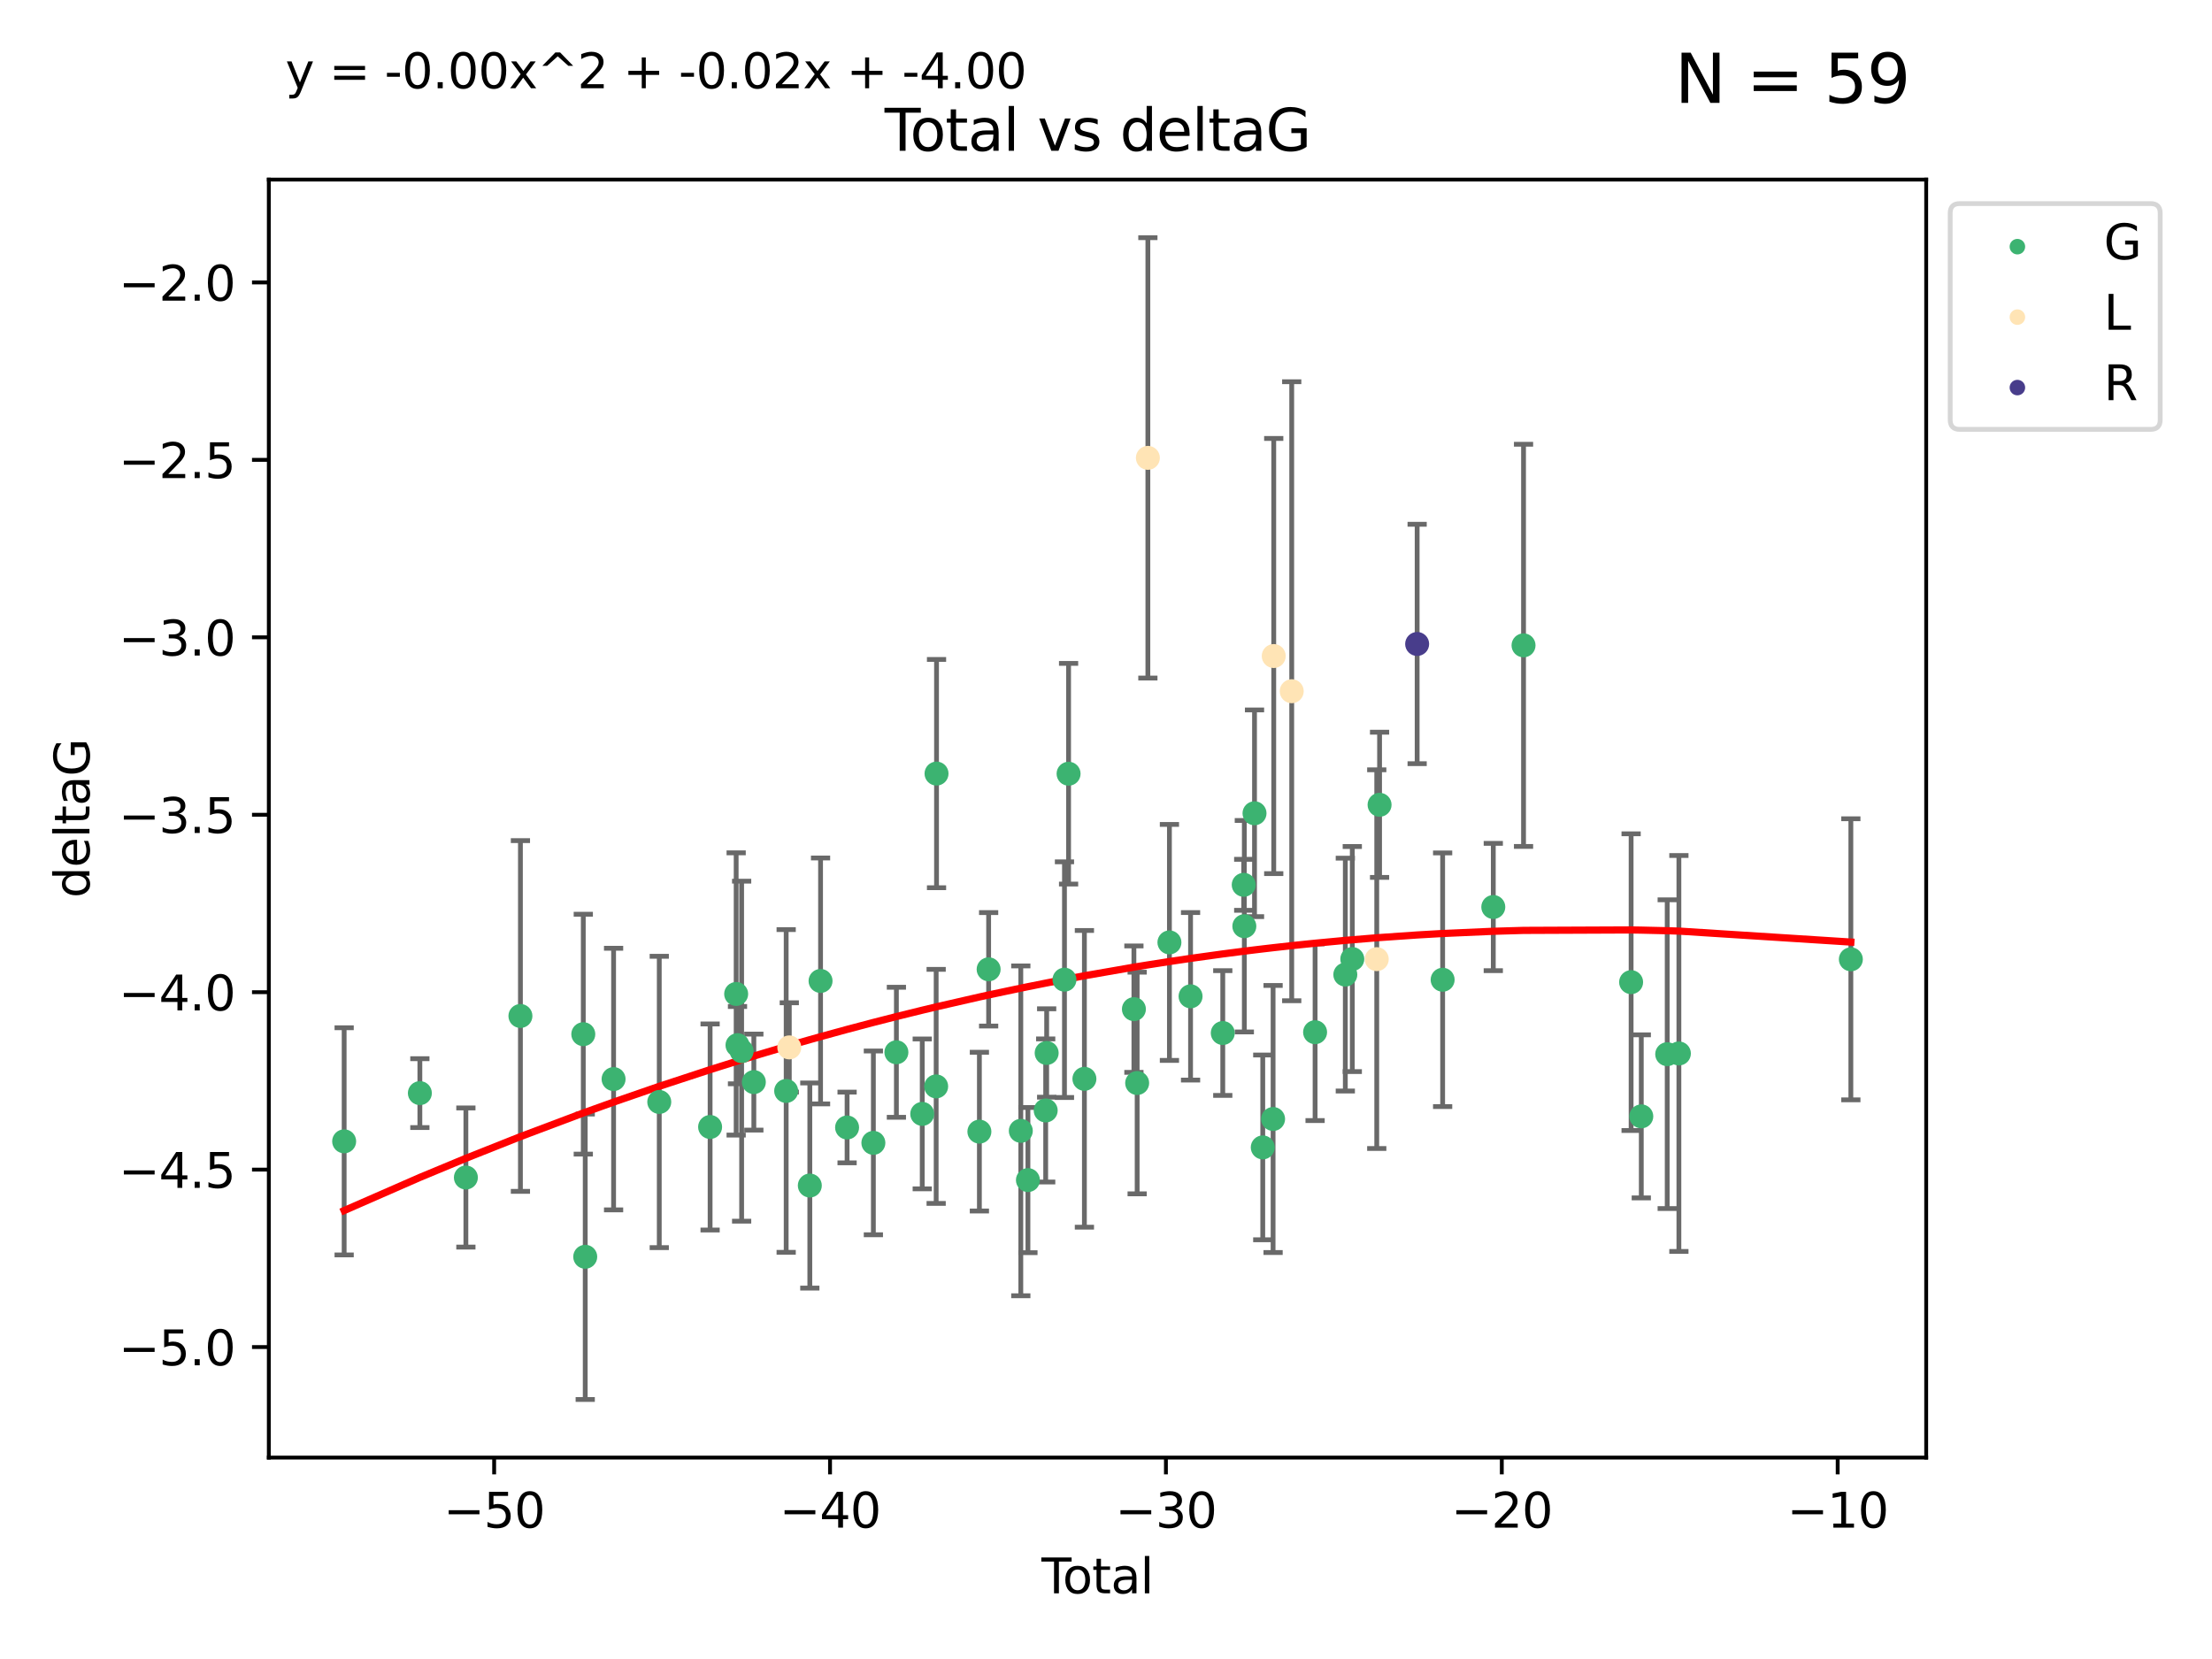 <?xml version="1.0" encoding="utf-8" standalone="no"?>
<!DOCTYPE svg PUBLIC "-//W3C//DTD SVG 1.1//EN"
  "http://www.w3.org/Graphics/SVG/1.1/DTD/svg11.dtd">
<svg xmlns:xlink="http://www.w3.org/1999/xlink" width="460.8pt" height="345.6pt" viewBox="0 0 460.8 345.6" xmlns="http://www.w3.org/2000/svg" version="1.1">
 <defs>
  <style type="text/css">*{stroke-linejoin: round; stroke-linecap: butt}</style>
 </defs>
 <g id="figure_1">
  <g id="patch_1">
   <path d="M 0 345.6 
L 460.8 345.6 
L 460.8 0 
L 0 0 
z
" style="fill: #ffffff"/>
  </g>
  <g id="axes_1">
   <g id="patch_2">
    <path d="M 56 303.64 
L 401.26 303.64 
L 401.26 37.411 
L 56 37.411 
z
" style="fill: #ffffff"/>
   </g>
   <g id="PathCollection_1">
    <defs>
     <path id="m5a1e241c2b" d="M 0 1.118 
C 0.297 1.118 0.581 1 0.791 0.791 
C 1 0.581 1.118 0.297 1.118 0 
C 1.118 -0.297 1 -0.581 0.791 -0.791 
C 0.581 -1 0.297 -1.118 0 -1.118 
C -0.297 -1.118 -0.581 -1 -0.791 -0.791 
C -1 -0.581 -1.118 -0.297 -1.118 0 
C -1.118 0.297 -1 0.581 -0.791 0.791 
C -0.581 1 -0.297 1.118 0 1.118 
z
" style="stroke: #3cb371"/>
    </defs>
    <g clip-path="url(#p0c3f4b66e6)">
     <use xlink:href="#m5a1e241c2b" x="71.694" y="237.759" style="fill: #3cb371; stroke: #3cb371"/>
     <use xlink:href="#m5a1e241c2b" x="87.466" y="227.718" style="fill: #3cb371; stroke: #3cb371"/>
     <use xlink:href="#m5a1e241c2b" x="97.052" y="245.299" style="fill: #3cb371; stroke: #3cb371"/>
     <use xlink:href="#m5a1e241c2b" x="108.414" y="211.648" style="fill: #3cb371; stroke: #3cb371"/>
     <use xlink:href="#m5a1e241c2b" x="121.51" y="215.438" style="fill: #3cb371; stroke: #3cb371"/>
     <use xlink:href="#m5a1e241c2b" x="121.914" y="261.809" style="fill: #3cb371; stroke: #3cb371"/>
     <use xlink:href="#m5a1e241c2b" x="127.821" y="224.79" style="fill: #3cb371; stroke: #3cb371"/>
     <use xlink:href="#m5a1e241c2b" x="137.337" y="229.557" style="fill: #3cb371; stroke: #3cb371"/>
     <use xlink:href="#m5a1e241c2b" x="147.928" y="234.771" style="fill: #3cb371; stroke: #3cb371"/>
     <use xlink:href="#m5a1e241c2b" x="153.356" y="207.06" style="fill: #3cb371; stroke: #3cb371"/>
     <use xlink:href="#m5a1e241c2b" x="153.635" y="217.722" style="fill: #3cb371; stroke: #3cb371"/>
     <use xlink:href="#m5a1e241c2b" x="154.497" y="218.977" style="fill: #3cb371; stroke: #3cb371"/>
     <use xlink:href="#m5a1e241c2b" x="157.039" y="225.42" style="fill: #3cb371; stroke: #3cb371"/>
     <use xlink:href="#m5a1e241c2b" x="163.774" y="227.266" style="fill: #3cb371; stroke: #3cb371"/>
     <use xlink:href="#m5a1e241c2b" x="168.7" y="246.967" style="fill: #3cb371; stroke: #3cb371"/>
     <use xlink:href="#m5a1e241c2b" x="170.937" y="204.35" style="fill: #3cb371; stroke: #3cb371"/>
     <use xlink:href="#m5a1e241c2b" x="176.464" y="234.876" style="fill: #3cb371; stroke: #3cb371"/>
     <use xlink:href="#m5a1e241c2b" x="181.94" y="238.081" style="fill: #3cb371; stroke: #3cb371"/>
     <use xlink:href="#m5a1e241c2b" x="186.735" y="219.209" style="fill: #3cb371; stroke: #3cb371"/>
     <use xlink:href="#m5a1e241c2b" x="192.12" y="232.046" style="fill: #3cb371; stroke: #3cb371"/>
     <use xlink:href="#m5a1e241c2b" x="195.02" y="226.315" style="fill: #3cb371; stroke: #3cb371"/>
     <use xlink:href="#m5a1e241c2b" x="195.096" y="161.152" style="fill: #3cb371; stroke: #3cb371"/>
     <use xlink:href="#m5a1e241c2b" x="204.025" y="235.739" style="fill: #3cb371; stroke: #3cb371"/>
     <use xlink:href="#m5a1e241c2b" x="205.951" y="201.927" style="fill: #3cb371; stroke: #3cb371"/>
     <use xlink:href="#m5a1e241c2b" x="212.653" y="235.575" style="fill: #3cb371; stroke: #3cb371"/>
     <use xlink:href="#m5a1e241c2b" x="214.136" y="245.835" style="fill: #3cb371; stroke: #3cb371"/>
     <use xlink:href="#m5a1e241c2b" x="217.837" y="231.33" style="fill: #3cb371; stroke: #3cb371"/>
     <use xlink:href="#m5a1e241c2b" x="218.039" y="219.355" style="fill: #3cb371; stroke: #3cb371"/>
     <use xlink:href="#m5a1e241c2b" x="221.749" y="204.082" style="fill: #3cb371; stroke: #3cb371"/>
     <use xlink:href="#m5a1e241c2b" x="222.605" y="161.181" style="fill: #3cb371; stroke: #3cb371"/>
     <use xlink:href="#m5a1e241c2b" x="225.902" y="224.743" style="fill: #3cb371; stroke: #3cb371"/>
     <use xlink:href="#m5a1e241c2b" x="236.214" y="210.22" style="fill: #3cb371; stroke: #3cb371"/>
     <use xlink:href="#m5a1e241c2b" x="236.891" y="225.613" style="fill: #3cb371; stroke: #3cb371"/>
     <use xlink:href="#m5a1e241c2b" x="243.613" y="196.32" style="fill: #3cb371; stroke: #3cb371"/>
     <use xlink:href="#m5a1e241c2b" x="248.016" y="207.553" style="fill: #3cb371; stroke: #3cb371"/>
     <use xlink:href="#m5a1e241c2b" x="254.725" y="215.197" style="fill: #3cb371; stroke: #3cb371"/>
     <use xlink:href="#m5a1e241c2b" x="259.09" y="184.323" style="fill: #3cb371; stroke: #3cb371"/>
     <use xlink:href="#m5a1e241c2b" x="259.217" y="192.945" style="fill: #3cb371; stroke: #3cb371"/>
     <use xlink:href="#m5a1e241c2b" x="261.339" y="169.421" style="fill: #3cb371; stroke: #3cb371"/>
     <use xlink:href="#m5a1e241c2b" x="263.056" y="239.025" style="fill: #3cb371; stroke: #3cb371"/>
     <use xlink:href="#m5a1e241c2b" x="265.208" y="233.106" style="fill: #3cb371; stroke: #3cb371"/>
     <use xlink:href="#m5a1e241c2b" x="273.957" y="215.027" style="fill: #3cb371; stroke: #3cb371"/>
     <use xlink:href="#m5a1e241c2b" x="280.254" y="203.026" style="fill: #3cb371; stroke: #3cb371"/>
     <use xlink:href="#m5a1e241c2b" x="281.707" y="199.786" style="fill: #3cb371; stroke: #3cb371"/>
     <use xlink:href="#m5a1e241c2b" x="287.39" y="167.654" style="fill: #3cb371; stroke: #3cb371"/>
     <use xlink:href="#m5a1e241c2b" x="300.528" y="204.098" style="fill: #3cb371; stroke: #3cb371"/>
     <use xlink:href="#m5a1e241c2b" x="311.08" y="188.946" style="fill: #3cb371; stroke: #3cb371"/>
     <use xlink:href="#m5a1e241c2b" x="317.38" y="134.44" style="fill: #3cb371; stroke: #3cb371"/>
     <use xlink:href="#m5a1e241c2b" x="339.791" y="204.599" style="fill: #3cb371; stroke: #3cb371"/>
     <use xlink:href="#m5a1e241c2b" x="341.91" y="232.558" style="fill: #3cb371; stroke: #3cb371"/>
     <use xlink:href="#m5a1e241c2b" x="347.31" y="219.605" style="fill: #3cb371; stroke: #3cb371"/>
     <use xlink:href="#m5a1e241c2b" x="349.744" y="219.457" style="fill: #3cb371; stroke: #3cb371"/>
     <use xlink:href="#m5a1e241c2b" x="385.566" y="199.842" style="fill: #3cb371; stroke: #3cb371"/>
    </g>
   </g>
   <g id="PathCollection_2">
    <defs>
     <path id="m615864182f" d="M 0 1.118 
C 0.297 1.118 0.581 1 0.791 0.791 
C 1 0.581 1.118 0.297 1.118 0 
C 1.118 -0.297 1 -0.581 0.791 -0.791 
C 0.581 -1 0.297 -1.118 0 -1.118 
C -0.297 -1.118 -0.581 -1 -0.791 -0.791 
C -1 -0.581 -1.118 -0.297 -1.118 0 
C -1.118 0.297 -1 0.581 -0.791 0.791 
C -0.581 1 -0.297 1.118 0 1.118 
z
" style="stroke: #ffe4b5"/>
    </defs>
    <g clip-path="url(#p0c3f4b66e6)">
     <use xlink:href="#m615864182f" x="164.425" y="218.194" style="fill: #ffe4b5; stroke: #ffe4b5"/>
     <use xlink:href="#m615864182f" x="239.123" y="95.381" style="fill: #ffe4b5; stroke: #ffe4b5"/>
     <use xlink:href="#m615864182f" x="265.342" y="136.664" style="fill: #ffe4b5; stroke: #ffe4b5"/>
     <use xlink:href="#m615864182f" x="269.09" y="143.996" style="fill: #ffe4b5; stroke: #ffe4b5"/>
     <use xlink:href="#m615864182f" x="286.802" y="199.809" style="fill: #ffe4b5; stroke: #ffe4b5"/>
    </g>
   </g>
   <g id="PathCollection_3">
    <defs>
     <path id="mf926379629" d="M 0 1.118 
C 0.297 1.118 0.581 1 0.791 0.791 
C 1 0.581 1.118 0.297 1.118 0 
C 1.118 -0.297 1 -0.581 0.791 -0.791 
C 0.581 -1 0.297 -1.118 0 -1.118 
C -0.297 -1.118 -0.581 -1 -0.791 -0.791 
C -1 -0.581 -1.118 -0.297 -1.118 0 
C -1.118 0.297 -1 0.581 -0.791 0.791 
C -0.581 1 -0.297 1.118 0 1.118 
z
" style="stroke: #483d8b"/>
    </defs>
    <g clip-path="url(#p0c3f4b66e6)">
     <use xlink:href="#mf926379629" x="295.217" y="134.152" style="fill: #483d8b; stroke: #483d8b"/>
    </g>
   </g>
   <g id="matplotlib.axis_1">
    <g id="xtick_1">
     <g id="line2d_1">
      <defs>
       <path id="m7a157c55aa" d="M 0 0 
L 0 3.5 
" style="stroke: #000000; stroke-width: 0.8"/>
      </defs>
      <g>
       <use xlink:href="#m7a157c55aa" x="102.94" y="303.64" style="stroke: #000000; stroke-width: 0.8"/>
      </g>
     </g>
     <g id="text_1">
      <!-- −50 -->
      <g transform="translate(92.388 318.238)scale(0.1 -0.1)">
       <defs>
        <path id="DejaVuSans-2212" d="M 678 2272 
L 4684 2272 
L 4684 1741 
L 678 1741 
L 678 2272 
z
" transform="scale(0.016)"/>
        <path id="DejaVuSans-35" d="M 691 4666 
L 3169 4666 
L 3169 4134 
L 1269 4134 
L 1269 2991 
Q 1406 3038 1543 3061 
Q 1681 3084 1819 3084 
Q 2600 3084 3056 2656 
Q 3513 2228 3513 1497 
Q 3513 744 3044 326 
Q 2575 -91 1722 -91 
Q 1428 -91 1123 -41 
Q 819 9 494 109 
L 494 744 
Q 775 591 1075 516 
Q 1375 441 1709 441 
Q 2250 441 2565 725 
Q 2881 1009 2881 1497 
Q 2881 1984 2565 2268 
Q 2250 2553 1709 2553 
Q 1456 2553 1204 2497 
Q 953 2441 691 2322 
L 691 4666 
z
" transform="scale(0.016)"/>
        <path id="DejaVuSans-30" d="M 2034 4250 
Q 1547 4250 1301 3770 
Q 1056 3291 1056 2328 
Q 1056 1369 1301 889 
Q 1547 409 2034 409 
Q 2525 409 2770 889 
Q 3016 1369 3016 2328 
Q 3016 3291 2770 3770 
Q 2525 4250 2034 4250 
z
M 2034 4750 
Q 2819 4750 3233 4129 
Q 3647 3509 3647 2328 
Q 3647 1150 3233 529 
Q 2819 -91 2034 -91 
Q 1250 -91 836 529 
Q 422 1150 422 2328 
Q 422 3509 836 4129 
Q 1250 4750 2034 4750 
z
" transform="scale(0.016)"/>
       </defs>
       <use xlink:href="#DejaVuSans-2212"/>
       <use xlink:href="#DejaVuSans-35" x="83.789"/>
       <use xlink:href="#DejaVuSans-30" x="147.412"/>
      </g>
     </g>
    </g>
    <g id="xtick_2">
     <g id="line2d_2">
      <g>
       <use xlink:href="#m7a157c55aa" x="172.911" y="303.64" style="stroke: #000000; stroke-width: 0.8"/>
      </g>
     </g>
     <g id="text_2">
      <!-- −40 -->
      <g transform="translate(162.359 318.238)scale(0.1 -0.1)">
       <defs>
        <path id="DejaVuSans-34" d="M 2419 4116 
L 825 1625 
L 2419 1625 
L 2419 4116 
z
M 2253 4666 
L 3047 4666 
L 3047 1625 
L 3713 1625 
L 3713 1100 
L 3047 1100 
L 3047 0 
L 2419 0 
L 2419 1100 
L 313 1100 
L 313 1709 
L 2253 4666 
z
" transform="scale(0.016)"/>
       </defs>
       <use xlink:href="#DejaVuSans-2212"/>
       <use xlink:href="#DejaVuSans-34" x="83.789"/>
       <use xlink:href="#DejaVuSans-30" x="147.412"/>
      </g>
     </g>
    </g>
    <g id="xtick_3">
     <g id="line2d_3">
      <g>
       <use xlink:href="#m7a157c55aa" x="242.882" y="303.64" style="stroke: #000000; stroke-width: 0.8"/>
      </g>
     </g>
     <g id="text_3">
      <!-- −30 -->
      <g transform="translate(232.33 318.238)scale(0.1 -0.1)">
       <defs>
        <path id="DejaVuSans-33" d="M 2597 2516 
Q 3050 2419 3304 2112 
Q 3559 1806 3559 1356 
Q 3559 666 3084 287 
Q 2609 -91 1734 -91 
Q 1441 -91 1130 -33 
Q 819 25 488 141 
L 488 750 
Q 750 597 1062 519 
Q 1375 441 1716 441 
Q 2309 441 2620 675 
Q 2931 909 2931 1356 
Q 2931 1769 2642 2001 
Q 2353 2234 1838 2234 
L 1294 2234 
L 1294 2753 
L 1863 2753 
Q 2328 2753 2575 2939 
Q 2822 3125 2822 3475 
Q 2822 3834 2567 4026 
Q 2313 4219 1838 4219 
Q 1578 4219 1281 4162 
Q 984 4106 628 3988 
L 628 4550 
Q 988 4650 1302 4700 
Q 1616 4750 1894 4750 
Q 2613 4750 3031 4423 
Q 3450 4097 3450 3541 
Q 3450 3153 3228 2886 
Q 3006 2619 2597 2516 
z
" transform="scale(0.016)"/>
       </defs>
       <use xlink:href="#DejaVuSans-2212"/>
       <use xlink:href="#DejaVuSans-33" x="83.789"/>
       <use xlink:href="#DejaVuSans-30" x="147.412"/>
      </g>
     </g>
    </g>
    <g id="xtick_4">
     <g id="line2d_4">
      <g>
       <use xlink:href="#m7a157c55aa" x="312.853" y="303.64" style="stroke: #000000; stroke-width: 0.8"/>
      </g>
     </g>
     <g id="text_4">
      <!-- −20 -->
      <g transform="translate(302.301 318.238)scale(0.1 -0.1)">
       <defs>
        <path id="DejaVuSans-32" d="M 1228 531 
L 3431 531 
L 3431 0 
L 469 0 
L 469 531 
Q 828 903 1448 1529 
Q 2069 2156 2228 2338 
Q 2531 2678 2651 2914 
Q 2772 3150 2772 3378 
Q 2772 3750 2511 3984 
Q 2250 4219 1831 4219 
Q 1534 4219 1204 4116 
Q 875 4013 500 3803 
L 500 4441 
Q 881 4594 1212 4672 
Q 1544 4750 1819 4750 
Q 2544 4750 2975 4387 
Q 3406 4025 3406 3419 
Q 3406 3131 3298 2873 
Q 3191 2616 2906 2266 
Q 2828 2175 2409 1742 
Q 1991 1309 1228 531 
z
" transform="scale(0.016)"/>
       </defs>
       <use xlink:href="#DejaVuSans-2212"/>
       <use xlink:href="#DejaVuSans-32" x="83.789"/>
       <use xlink:href="#DejaVuSans-30" x="147.412"/>
      </g>
     </g>
    </g>
    <g id="xtick_5">
     <g id="line2d_5">
      <g>
       <use xlink:href="#m7a157c55aa" x="382.824" y="303.64" style="stroke: #000000; stroke-width: 0.8"/>
      </g>
     </g>
     <g id="text_5">
      <!-- −10 -->
      <g transform="translate(372.271 318.238)scale(0.1 -0.1)">
       <defs>
        <path id="DejaVuSans-31" d="M 794 531 
L 1825 531 
L 1825 4091 
L 703 3866 
L 703 4441 
L 1819 4666 
L 2450 4666 
L 2450 531 
L 3481 531 
L 3481 0 
L 794 0 
L 794 531 
z
" transform="scale(0.016)"/>
       </defs>
       <use xlink:href="#DejaVuSans-2212"/>
       <use xlink:href="#DejaVuSans-31" x="83.789"/>
       <use xlink:href="#DejaVuSans-30" x="147.412"/>
      </g>
     </g>
    </g>
    <g id="text_6">
     <!-- Total -->
     <g transform="translate(216.953 331.917)scale(0.1 -0.1)">
      <defs>
       <path id="DejaVuSans-54" d="M -19 4666 
L 3928 4666 
L 3928 4134 
L 2272 4134 
L 2272 0 
L 1638 0 
L 1638 4134 
L -19 4134 
L -19 4666 
z
" transform="scale(0.016)"/>
       <path id="DejaVuSans-6f" d="M 1959 3097 
Q 1497 3097 1228 2736 
Q 959 2375 959 1747 
Q 959 1119 1226 758 
Q 1494 397 1959 397 
Q 2419 397 2687 759 
Q 2956 1122 2956 1747 
Q 2956 2369 2687 2733 
Q 2419 3097 1959 3097 
z
M 1959 3584 
Q 2709 3584 3137 3096 
Q 3566 2609 3566 1747 
Q 3566 888 3137 398 
Q 2709 -91 1959 -91 
Q 1206 -91 779 398 
Q 353 888 353 1747 
Q 353 2609 779 3096 
Q 1206 3584 1959 3584 
z
" transform="scale(0.016)"/>
       <path id="DejaVuSans-74" d="M 1172 4494 
L 1172 3500 
L 2356 3500 
L 2356 3053 
L 1172 3053 
L 1172 1153 
Q 1172 725 1289 603 
Q 1406 481 1766 481 
L 2356 481 
L 2356 0 
L 1766 0 
Q 1100 0 847 248 
Q 594 497 594 1153 
L 594 3053 
L 172 3053 
L 172 3500 
L 594 3500 
L 594 4494 
L 1172 4494 
z
" transform="scale(0.016)"/>
       <path id="DejaVuSans-61" d="M 2194 1759 
Q 1497 1759 1228 1600 
Q 959 1441 959 1056 
Q 959 750 1161 570 
Q 1363 391 1709 391 
Q 2188 391 2477 730 
Q 2766 1069 2766 1631 
L 2766 1759 
L 2194 1759 
z
M 3341 1997 
L 3341 0 
L 2766 0 
L 2766 531 
Q 2569 213 2275 61 
Q 1981 -91 1556 -91 
Q 1019 -91 701 211 
Q 384 513 384 1019 
Q 384 1609 779 1909 
Q 1175 2209 1959 2209 
L 2766 2209 
L 2766 2266 
Q 2766 2663 2505 2880 
Q 2244 3097 1772 3097 
Q 1472 3097 1187 3025 
Q 903 2953 641 2809 
L 641 3341 
Q 956 3463 1253 3523 
Q 1550 3584 1831 3584 
Q 2591 3584 2966 3190 
Q 3341 2797 3341 1997 
z
" transform="scale(0.016)"/>
       <path id="DejaVuSans-6c" d="M 603 4863 
L 1178 4863 
L 1178 0 
L 603 0 
L 603 4863 
z
" transform="scale(0.016)"/>
      </defs>
      <use xlink:href="#DejaVuSans-54"/>
      <use xlink:href="#DejaVuSans-6f" x="44.084"/>
      <use xlink:href="#DejaVuSans-74" x="105.266"/>
      <use xlink:href="#DejaVuSans-61" x="144.475"/>
      <use xlink:href="#DejaVuSans-6c" x="205.754"/>
     </g>
    </g>
   </g>
   <g id="matplotlib.axis_2">
    <g id="ytick_1">
     <g id="line2d_6">
      <defs>
       <path id="md44641abd0" d="M 0 0 
L -3.5 0 
" style="stroke: #000000; stroke-width: 0.8"/>
      </defs>
      <g>
       <use xlink:href="#md44641abd0" x="56" y="280.615" style="stroke: #000000; stroke-width: 0.8"/>
      </g>
     </g>
     <g id="text_7">
      <!-- −5.0 -->
      <g transform="translate(24.717 284.415)scale(0.1 -0.1)">
       <defs>
        <path id="DejaVuSans-2e" d="M 684 794 
L 1344 794 
L 1344 0 
L 684 0 
L 684 794 
z
" transform="scale(0.016)"/>
       </defs>
       <use xlink:href="#DejaVuSans-2212"/>
       <use xlink:href="#DejaVuSans-35" x="83.789"/>
       <use xlink:href="#DejaVuSans-2e" x="147.412"/>
       <use xlink:href="#DejaVuSans-30" x="179.199"/>
      </g>
     </g>
    </g>
    <g id="ytick_2">
     <g id="line2d_7">
      <g>
       <use xlink:href="#md44641abd0" x="56" y="243.652" style="stroke: #000000; stroke-width: 0.8"/>
      </g>
     </g>
     <g id="text_8">
      <!-- −4.5 -->
      <g transform="translate(24.717 247.451)scale(0.1 -0.1)">
       <use xlink:href="#DejaVuSans-2212"/>
       <use xlink:href="#DejaVuSans-34" x="83.789"/>
       <use xlink:href="#DejaVuSans-2e" x="147.412"/>
       <use xlink:href="#DejaVuSans-35" x="179.199"/>
      </g>
     </g>
    </g>
    <g id="ytick_3">
     <g id="line2d_8">
      <g>
       <use xlink:href="#md44641abd0" x="56" y="206.688" style="stroke: #000000; stroke-width: 0.8"/>
      </g>
     </g>
     <g id="text_9">
      <!-- −4.0 -->
      <g transform="translate(24.717 210.487)scale(0.1 -0.1)">
       <use xlink:href="#DejaVuSans-2212"/>
       <use xlink:href="#DejaVuSans-34" x="83.789"/>
       <use xlink:href="#DejaVuSans-2e" x="147.412"/>
       <use xlink:href="#DejaVuSans-30" x="179.199"/>
      </g>
     </g>
    </g>
    <g id="ytick_4">
     <g id="line2d_9">
      <g>
       <use xlink:href="#md44641abd0" x="56" y="169.725" style="stroke: #000000; stroke-width: 0.8"/>
      </g>
     </g>
     <g id="text_10">
      <!-- −3.5 -->
      <g transform="translate(24.717 173.524)scale(0.1 -0.1)">
       <use xlink:href="#DejaVuSans-2212"/>
       <use xlink:href="#DejaVuSans-33" x="83.789"/>
       <use xlink:href="#DejaVuSans-2e" x="147.412"/>
       <use xlink:href="#DejaVuSans-35" x="179.199"/>
      </g>
     </g>
    </g>
    <g id="ytick_5">
     <g id="line2d_10">
      <g>
       <use xlink:href="#md44641abd0" x="56" y="132.761" style="stroke: #000000; stroke-width: 0.8"/>
      </g>
     </g>
     <g id="text_11">
      <!-- −3.0 -->
      <g transform="translate(24.717 136.56)scale(0.1 -0.1)">
       <use xlink:href="#DejaVuSans-2212"/>
       <use xlink:href="#DejaVuSans-33" x="83.789"/>
       <use xlink:href="#DejaVuSans-2e" x="147.412"/>
       <use xlink:href="#DejaVuSans-30" x="179.199"/>
      </g>
     </g>
    </g>
    <g id="ytick_6">
     <g id="line2d_11">
      <g>
       <use xlink:href="#md44641abd0" x="56" y="95.797" style="stroke: #000000; stroke-width: 0.8"/>
      </g>
     </g>
     <g id="text_12">
      <!-- −2.5 -->
      <g transform="translate(24.717 99.597)scale(0.1 -0.1)">
       <use xlink:href="#DejaVuSans-2212"/>
       <use xlink:href="#DejaVuSans-32" x="83.789"/>
       <use xlink:href="#DejaVuSans-2e" x="147.412"/>
       <use xlink:href="#DejaVuSans-35" x="179.199"/>
      </g>
     </g>
    </g>
    <g id="ytick_7">
     <g id="line2d_12">
      <g>
       <use xlink:href="#md44641abd0" x="56" y="58.834" style="stroke: #000000; stroke-width: 0.8"/>
      </g>
     </g>
     <g id="text_13">
      <!-- −2.0 -->
      <g transform="translate(24.717 62.633)scale(0.1 -0.1)">
       <use xlink:href="#DejaVuSans-2212"/>
       <use xlink:href="#DejaVuSans-32" x="83.789"/>
       <use xlink:href="#DejaVuSans-2e" x="147.412"/>
       <use xlink:href="#DejaVuSans-30" x="179.199"/>
      </g>
     </g>
    </g>
    <g id="text_14">
     <!-- deltaG -->
     <g transform="translate(18.637 187.064)rotate(-90)scale(0.1 -0.1)">
      <defs>
       <path id="DejaVuSans-64" d="M 2906 2969 
L 2906 4863 
L 3481 4863 
L 3481 0 
L 2906 0 
L 2906 525 
Q 2725 213 2448 61 
Q 2172 -91 1784 -91 
Q 1150 -91 751 415 
Q 353 922 353 1747 
Q 353 2572 751 3078 
Q 1150 3584 1784 3584 
Q 2172 3584 2448 3432 
Q 2725 3281 2906 2969 
z
M 947 1747 
Q 947 1113 1208 752 
Q 1469 391 1925 391 
Q 2381 391 2643 752 
Q 2906 1113 2906 1747 
Q 2906 2381 2643 2742 
Q 2381 3103 1925 3103 
Q 1469 3103 1208 2742 
Q 947 2381 947 1747 
z
" transform="scale(0.016)"/>
       <path id="DejaVuSans-65" d="M 3597 1894 
L 3597 1613 
L 953 1613 
Q 991 1019 1311 708 
Q 1631 397 2203 397 
Q 2534 397 2845 478 
Q 3156 559 3463 722 
L 3463 178 
Q 3153 47 2828 -22 
Q 2503 -91 2169 -91 
Q 1331 -91 842 396 
Q 353 884 353 1716 
Q 353 2575 817 3079 
Q 1281 3584 2069 3584 
Q 2775 3584 3186 3129 
Q 3597 2675 3597 1894 
z
M 3022 2063 
Q 3016 2534 2758 2815 
Q 2500 3097 2075 3097 
Q 1594 3097 1305 2825 
Q 1016 2553 972 2059 
L 3022 2063 
z
" transform="scale(0.016)"/>
       <path id="DejaVuSans-47" d="M 3809 666 
L 3809 1919 
L 2778 1919 
L 2778 2438 
L 4434 2438 
L 4434 434 
Q 4069 175 3628 42 
Q 3188 -91 2688 -91 
Q 1594 -91 976 548 
Q 359 1188 359 2328 
Q 359 3472 976 4111 
Q 1594 4750 2688 4750 
Q 3144 4750 3555 4637 
Q 3966 4525 4313 4306 
L 4313 3634 
Q 3963 3931 3569 4081 
Q 3175 4231 2741 4231 
Q 1884 4231 1454 3753 
Q 1025 3275 1025 2328 
Q 1025 1384 1454 906 
Q 1884 428 2741 428 
Q 3075 428 3337 486 
Q 3600 544 3809 666 
z
" transform="scale(0.016)"/>
      </defs>
      <use xlink:href="#DejaVuSans-64"/>
      <use xlink:href="#DejaVuSans-65" x="63.477"/>
      <use xlink:href="#DejaVuSans-6c" x="125"/>
      <use xlink:href="#DejaVuSans-74" x="152.783"/>
      <use xlink:href="#DejaVuSans-61" x="191.992"/>
      <use xlink:href="#DejaVuSans-47" x="253.271"/>
     </g>
    </g>
   </g>
   <g id="LineCollection_1">
    <path d="M 71.694 261.418 
L 71.694 214.1 
" clip-path="url(#p0c3f4b66e6)" style="fill: none; stroke: #696969"/>
    <path d="M 87.466 234.893 
L 87.466 220.543 
" clip-path="url(#p0c3f4b66e6)" style="fill: none; stroke: #696969"/>
    <path d="M 97.052 259.792 
L 97.052 230.806 
" clip-path="url(#p0c3f4b66e6)" style="fill: none; stroke: #696969"/>
    <path d="M 108.414 248.18 
L 108.414 175.115 
" clip-path="url(#p0c3f4b66e6)" style="fill: none; stroke: #696969"/>
    <path d="M 121.51 240.422 
L 121.51 190.453 
" clip-path="url(#p0c3f4b66e6)" style="fill: none; stroke: #696969"/>
    <path d="M 121.914 291.539 
L 121.914 232.079 
" clip-path="url(#p0c3f4b66e6)" style="fill: none; stroke: #696969"/>
    <path d="M 127.821 252.038 
L 127.821 197.542 
" clip-path="url(#p0c3f4b66e6)" style="fill: none; stroke: #696969"/>
    <path d="M 137.337 259.903 
L 137.337 199.212 
" clip-path="url(#p0c3f4b66e6)" style="fill: none; stroke: #696969"/>
    <path d="M 147.928 256.235 
L 147.928 213.308 
" clip-path="url(#p0c3f4b66e6)" style="fill: none; stroke: #696969"/>
    <path d="M 153.356 236.458 
L 153.356 177.661 
" clip-path="url(#p0c3f4b66e6)" style="fill: none; stroke: #696969"/>
    <path d="M 153.635 225.776 
L 153.635 209.668 
" clip-path="url(#p0c3f4b66e6)" style="fill: none; stroke: #696969"/>
    <path d="M 154.497 254.394 
L 154.497 183.561 
" clip-path="url(#p0c3f4b66e6)" style="fill: none; stroke: #696969"/>
    <path d="M 157.039 235.418 
L 157.039 215.422 
" clip-path="url(#p0c3f4b66e6)" style="fill: none; stroke: #696969"/>
    <path d="M 163.774 260.88 
L 163.774 193.653 
" clip-path="url(#p0c3f4b66e6)" style="fill: none; stroke: #696969"/>
    <path d="M 168.7 268.333 
L 168.7 225.601 
" clip-path="url(#p0c3f4b66e6)" style="fill: none; stroke: #696969"/>
    <path d="M 170.937 229.966 
L 170.937 178.733 
" clip-path="url(#p0c3f4b66e6)" style="fill: none; stroke: #696969"/>
    <path d="M 176.464 242.242 
L 176.464 227.509 
" clip-path="url(#p0c3f4b66e6)" style="fill: none; stroke: #696969"/>
    <path d="M 181.94 257.223 
L 181.94 218.94 
" clip-path="url(#p0c3f4b66e6)" style="fill: none; stroke: #696969"/>
    <path d="M 186.735 232.752 
L 186.735 205.666 
" clip-path="url(#p0c3f4b66e6)" style="fill: none; stroke: #696969"/>
    <path d="M 192.12 247.659 
L 192.12 216.434 
" clip-path="url(#p0c3f4b66e6)" style="fill: none; stroke: #696969"/>
    <path d="M 195.02 250.693 
L 195.02 201.936 
" clip-path="url(#p0c3f4b66e6)" style="fill: none; stroke: #696969"/>
    <path d="M 195.096 184.932 
L 195.096 137.373 
" clip-path="url(#p0c3f4b66e6)" style="fill: none; stroke: #696969"/>
    <path d="M 204.025 252.272 
L 204.025 219.205 
" clip-path="url(#p0c3f4b66e6)" style="fill: none; stroke: #696969"/>
    <path d="M 205.951 213.746 
L 205.951 190.109 
" clip-path="url(#p0c3f4b66e6)" style="fill: none; stroke: #696969"/>
    <path d="M 212.653 269.93 
L 212.653 201.22 
" clip-path="url(#p0c3f4b66e6)" style="fill: none; stroke: #696969"/>
    <path d="M 214.136 260.957 
L 214.136 230.714 
" clip-path="url(#p0c3f4b66e6)" style="fill: none; stroke: #696969"/>
    <path d="M 217.837 246.237 
L 217.837 216.423 
" clip-path="url(#p0c3f4b66e6)" style="fill: none; stroke: #696969"/>
    <path d="M 218.039 228.56 
L 218.039 210.15 
" clip-path="url(#p0c3f4b66e6)" style="fill: none; stroke: #696969"/>
    <path d="M 221.749 228.629 
L 221.749 179.535 
" clip-path="url(#p0c3f4b66e6)" style="fill: none; stroke: #696969"/>
    <path d="M 222.605 184.163 
L 222.605 138.2 
" clip-path="url(#p0c3f4b66e6)" style="fill: none; stroke: #696969"/>
    <path d="M 225.902 255.646 
L 225.902 193.839 
" clip-path="url(#p0c3f4b66e6)" style="fill: none; stroke: #696969"/>
    <path d="M 236.214 223.387 
L 236.214 197.053 
" clip-path="url(#p0c3f4b66e6)" style="fill: none; stroke: #696969"/>
    <path d="M 236.891 248.699 
L 236.891 202.527 
" clip-path="url(#p0c3f4b66e6)" style="fill: none; stroke: #696969"/>
    <path d="M 243.613 220.9 
L 243.613 171.741 
" clip-path="url(#p0c3f4b66e6)" style="fill: none; stroke: #696969"/>
    <path d="M 248.016 225.002 
L 248.016 190.104 
" clip-path="url(#p0c3f4b66e6)" style="fill: none; stroke: #696969"/>
    <path d="M 254.725 228.192 
L 254.725 202.202 
" clip-path="url(#p0c3f4b66e6)" style="fill: none; stroke: #696969"/>
    <path d="M 259.09 189.634 
L 259.09 179.011 
" clip-path="url(#p0c3f4b66e6)" style="fill: none; stroke: #696969"/>
    <path d="M 259.217 214.973 
L 259.217 170.917 
" clip-path="url(#p0c3f4b66e6)" style="fill: none; stroke: #696969"/>
    <path d="M 261.339 190.952 
L 261.339 147.891 
" clip-path="url(#p0c3f4b66e6)" style="fill: none; stroke: #696969"/>
    <path d="M 263.056 258.269 
L 263.056 219.78 
" clip-path="url(#p0c3f4b66e6)" style="fill: none; stroke: #696969"/>
    <path d="M 265.208 260.922 
L 265.208 205.289 
" clip-path="url(#p0c3f4b66e6)" style="fill: none; stroke: #696969"/>
    <path d="M 273.957 233.434 
L 273.957 196.621 
" clip-path="url(#p0c3f4b66e6)" style="fill: none; stroke: #696969"/>
    <path d="M 280.254 227.279 
L 280.254 178.772 
" clip-path="url(#p0c3f4b66e6)" style="fill: none; stroke: #696969"/>
    <path d="M 281.707 223.229 
L 281.707 176.343 
" clip-path="url(#p0c3f4b66e6)" style="fill: none; stroke: #696969"/>
    <path d="M 287.39 182.775 
L 287.39 152.532 
" clip-path="url(#p0c3f4b66e6)" style="fill: none; stroke: #696969"/>
    <path d="M 300.528 230.515 
L 300.528 177.682 
" clip-path="url(#p0c3f4b66e6)" style="fill: none; stroke: #696969"/>
    <path d="M 311.08 202.204 
L 311.08 175.687 
" clip-path="url(#p0c3f4b66e6)" style="fill: none; stroke: #696969"/>
    <path d="M 317.38 176.329 
L 317.38 92.551 
" clip-path="url(#p0c3f4b66e6)" style="fill: none; stroke: #696969"/>
    <path d="M 339.791 235.502 
L 339.791 173.697 
" clip-path="url(#p0c3f4b66e6)" style="fill: none; stroke: #696969"/>
    <path d="M 341.91 249.543 
L 341.91 215.573 
" clip-path="url(#p0c3f4b66e6)" style="fill: none; stroke: #696969"/>
    <path d="M 347.31 251.761 
L 347.31 187.45 
" clip-path="url(#p0c3f4b66e6)" style="fill: none; stroke: #696969"/>
    <path d="M 349.744 260.697 
L 349.744 178.217 
" clip-path="url(#p0c3f4b66e6)" style="fill: none; stroke: #696969"/>
    <path d="M 385.566 229.117 
L 385.566 170.567 
" clip-path="url(#p0c3f4b66e6)" style="fill: none; stroke: #696969"/>
   </g>
   <g id="line2d_13">
    <defs>
     <path id="mfadbed508d" d="M 2 0 
L -2 -0 
" style="stroke: #696969"/>
    </defs>
    <g clip-path="url(#p0c3f4b66e6)">
     <use xlink:href="#mfadbed508d" x="71.694" y="261.418" style="fill: #696969; stroke: #696969"/>
     <use xlink:href="#mfadbed508d" x="87.466" y="234.893" style="fill: #696969; stroke: #696969"/>
     <use xlink:href="#mfadbed508d" x="97.052" y="259.792" style="fill: #696969; stroke: #696969"/>
     <use xlink:href="#mfadbed508d" x="108.414" y="248.18" style="fill: #696969; stroke: #696969"/>
     <use xlink:href="#mfadbed508d" x="121.51" y="240.422" style="fill: #696969; stroke: #696969"/>
     <use xlink:href="#mfadbed508d" x="121.914" y="291.539" style="fill: #696969; stroke: #696969"/>
     <use xlink:href="#mfadbed508d" x="127.821" y="252.038" style="fill: #696969; stroke: #696969"/>
     <use xlink:href="#mfadbed508d" x="137.337" y="259.903" style="fill: #696969; stroke: #696969"/>
     <use xlink:href="#mfadbed508d" x="147.928" y="256.235" style="fill: #696969; stroke: #696969"/>
     <use xlink:href="#mfadbed508d" x="153.356" y="236.458" style="fill: #696969; stroke: #696969"/>
     <use xlink:href="#mfadbed508d" x="153.635" y="225.776" style="fill: #696969; stroke: #696969"/>
     <use xlink:href="#mfadbed508d" x="154.497" y="254.394" style="fill: #696969; stroke: #696969"/>
     <use xlink:href="#mfadbed508d" x="157.039" y="235.418" style="fill: #696969; stroke: #696969"/>
     <use xlink:href="#mfadbed508d" x="163.774" y="260.88" style="fill: #696969; stroke: #696969"/>
     <use xlink:href="#mfadbed508d" x="168.7" y="268.333" style="fill: #696969; stroke: #696969"/>
     <use xlink:href="#mfadbed508d" x="170.937" y="229.966" style="fill: #696969; stroke: #696969"/>
     <use xlink:href="#mfadbed508d" x="176.464" y="242.242" style="fill: #696969; stroke: #696969"/>
     <use xlink:href="#mfadbed508d" x="181.94" y="257.223" style="fill: #696969; stroke: #696969"/>
     <use xlink:href="#mfadbed508d" x="186.735" y="232.752" style="fill: #696969; stroke: #696969"/>
     <use xlink:href="#mfadbed508d" x="192.12" y="247.659" style="fill: #696969; stroke: #696969"/>
     <use xlink:href="#mfadbed508d" x="195.02" y="250.693" style="fill: #696969; stroke: #696969"/>
     <use xlink:href="#mfadbed508d" x="195.096" y="184.932" style="fill: #696969; stroke: #696969"/>
     <use xlink:href="#mfadbed508d" x="204.025" y="252.272" style="fill: #696969; stroke: #696969"/>
     <use xlink:href="#mfadbed508d" x="205.951" y="213.746" style="fill: #696969; stroke: #696969"/>
     <use xlink:href="#mfadbed508d" x="212.653" y="269.93" style="fill: #696969; stroke: #696969"/>
     <use xlink:href="#mfadbed508d" x="214.136" y="260.957" style="fill: #696969; stroke: #696969"/>
     <use xlink:href="#mfadbed508d" x="217.837" y="246.237" style="fill: #696969; stroke: #696969"/>
     <use xlink:href="#mfadbed508d" x="218.039" y="228.56" style="fill: #696969; stroke: #696969"/>
     <use xlink:href="#mfadbed508d" x="221.749" y="228.629" style="fill: #696969; stroke: #696969"/>
     <use xlink:href="#mfadbed508d" x="222.605" y="184.163" style="fill: #696969; stroke: #696969"/>
     <use xlink:href="#mfadbed508d" x="225.902" y="255.646" style="fill: #696969; stroke: #696969"/>
     <use xlink:href="#mfadbed508d" x="236.214" y="223.387" style="fill: #696969; stroke: #696969"/>
     <use xlink:href="#mfadbed508d" x="236.891" y="248.699" style="fill: #696969; stroke: #696969"/>
     <use xlink:href="#mfadbed508d" x="243.613" y="220.9" style="fill: #696969; stroke: #696969"/>
     <use xlink:href="#mfadbed508d" x="248.016" y="225.002" style="fill: #696969; stroke: #696969"/>
     <use xlink:href="#mfadbed508d" x="254.725" y="228.192" style="fill: #696969; stroke: #696969"/>
     <use xlink:href="#mfadbed508d" x="259.09" y="189.634" style="fill: #696969; stroke: #696969"/>
     <use xlink:href="#mfadbed508d" x="259.217" y="214.973" style="fill: #696969; stroke: #696969"/>
     <use xlink:href="#mfadbed508d" x="261.339" y="190.952" style="fill: #696969; stroke: #696969"/>
     <use xlink:href="#mfadbed508d" x="263.056" y="258.269" style="fill: #696969; stroke: #696969"/>
     <use xlink:href="#mfadbed508d" x="265.208" y="260.922" style="fill: #696969; stroke: #696969"/>
     <use xlink:href="#mfadbed508d" x="273.957" y="233.434" style="fill: #696969; stroke: #696969"/>
     <use xlink:href="#mfadbed508d" x="280.254" y="227.279" style="fill: #696969; stroke: #696969"/>
     <use xlink:href="#mfadbed508d" x="281.707" y="223.229" style="fill: #696969; stroke: #696969"/>
     <use xlink:href="#mfadbed508d" x="287.39" y="182.775" style="fill: #696969; stroke: #696969"/>
     <use xlink:href="#mfadbed508d" x="300.528" y="230.515" style="fill: #696969; stroke: #696969"/>
     <use xlink:href="#mfadbed508d" x="311.08" y="202.204" style="fill: #696969; stroke: #696969"/>
     <use xlink:href="#mfadbed508d" x="317.38" y="176.329" style="fill: #696969; stroke: #696969"/>
     <use xlink:href="#mfadbed508d" x="339.791" y="235.502" style="fill: #696969; stroke: #696969"/>
     <use xlink:href="#mfadbed508d" x="341.91" y="249.543" style="fill: #696969; stroke: #696969"/>
     <use xlink:href="#mfadbed508d" x="347.31" y="251.761" style="fill: #696969; stroke: #696969"/>
     <use xlink:href="#mfadbed508d" x="349.744" y="260.697" style="fill: #696969; stroke: #696969"/>
     <use xlink:href="#mfadbed508d" x="385.566" y="229.117" style="fill: #696969; stroke: #696969"/>
    </g>
   </g>
   <g id="line2d_14">
    <g clip-path="url(#p0c3f4b66e6)">
     <use xlink:href="#mfadbed508d" x="71.694" y="214.1" style="fill: #696969; stroke: #696969"/>
     <use xlink:href="#mfadbed508d" x="87.466" y="220.543" style="fill: #696969; stroke: #696969"/>
     <use xlink:href="#mfadbed508d" x="97.052" y="230.806" style="fill: #696969; stroke: #696969"/>
     <use xlink:href="#mfadbed508d" x="108.414" y="175.115" style="fill: #696969; stroke: #696969"/>
     <use xlink:href="#mfadbed508d" x="121.51" y="190.453" style="fill: #696969; stroke: #696969"/>
     <use xlink:href="#mfadbed508d" x="121.914" y="232.079" style="fill: #696969; stroke: #696969"/>
     <use xlink:href="#mfadbed508d" x="127.821" y="197.542" style="fill: #696969; stroke: #696969"/>
     <use xlink:href="#mfadbed508d" x="137.337" y="199.212" style="fill: #696969; stroke: #696969"/>
     <use xlink:href="#mfadbed508d" x="147.928" y="213.308" style="fill: #696969; stroke: #696969"/>
     <use xlink:href="#mfadbed508d" x="153.356" y="177.661" style="fill: #696969; stroke: #696969"/>
     <use xlink:href="#mfadbed508d" x="153.635" y="209.668" style="fill: #696969; stroke: #696969"/>
     <use xlink:href="#mfadbed508d" x="154.497" y="183.561" style="fill: #696969; stroke: #696969"/>
     <use xlink:href="#mfadbed508d" x="157.039" y="215.422" style="fill: #696969; stroke: #696969"/>
     <use xlink:href="#mfadbed508d" x="163.774" y="193.653" style="fill: #696969; stroke: #696969"/>
     <use xlink:href="#mfadbed508d" x="168.7" y="225.601" style="fill: #696969; stroke: #696969"/>
     <use xlink:href="#mfadbed508d" x="170.937" y="178.733" style="fill: #696969; stroke: #696969"/>
     <use xlink:href="#mfadbed508d" x="176.464" y="227.509" style="fill: #696969; stroke: #696969"/>
     <use xlink:href="#mfadbed508d" x="181.94" y="218.94" style="fill: #696969; stroke: #696969"/>
     <use xlink:href="#mfadbed508d" x="186.735" y="205.666" style="fill: #696969; stroke: #696969"/>
     <use xlink:href="#mfadbed508d" x="192.12" y="216.434" style="fill: #696969; stroke: #696969"/>
     <use xlink:href="#mfadbed508d" x="195.02" y="201.936" style="fill: #696969; stroke: #696969"/>
     <use xlink:href="#mfadbed508d" x="195.096" y="137.373" style="fill: #696969; stroke: #696969"/>
     <use xlink:href="#mfadbed508d" x="204.025" y="219.205" style="fill: #696969; stroke: #696969"/>
     <use xlink:href="#mfadbed508d" x="205.951" y="190.109" style="fill: #696969; stroke: #696969"/>
     <use xlink:href="#mfadbed508d" x="212.653" y="201.22" style="fill: #696969; stroke: #696969"/>
     <use xlink:href="#mfadbed508d" x="214.136" y="230.714" style="fill: #696969; stroke: #696969"/>
     <use xlink:href="#mfadbed508d" x="217.837" y="216.423" style="fill: #696969; stroke: #696969"/>
     <use xlink:href="#mfadbed508d" x="218.039" y="210.15" style="fill: #696969; stroke: #696969"/>
     <use xlink:href="#mfadbed508d" x="221.749" y="179.535" style="fill: #696969; stroke: #696969"/>
     <use xlink:href="#mfadbed508d" x="222.605" y="138.2" style="fill: #696969; stroke: #696969"/>
     <use xlink:href="#mfadbed508d" x="225.902" y="193.839" style="fill: #696969; stroke: #696969"/>
     <use xlink:href="#mfadbed508d" x="236.214" y="197.053" style="fill: #696969; stroke: #696969"/>
     <use xlink:href="#mfadbed508d" x="236.891" y="202.527" style="fill: #696969; stroke: #696969"/>
     <use xlink:href="#mfadbed508d" x="243.613" y="171.741" style="fill: #696969; stroke: #696969"/>
     <use xlink:href="#mfadbed508d" x="248.016" y="190.104" style="fill: #696969; stroke: #696969"/>
     <use xlink:href="#mfadbed508d" x="254.725" y="202.202" style="fill: #696969; stroke: #696969"/>
     <use xlink:href="#mfadbed508d" x="259.09" y="179.011" style="fill: #696969; stroke: #696969"/>
     <use xlink:href="#mfadbed508d" x="259.217" y="170.917" style="fill: #696969; stroke: #696969"/>
     <use xlink:href="#mfadbed508d" x="261.339" y="147.891" style="fill: #696969; stroke: #696969"/>
     <use xlink:href="#mfadbed508d" x="263.056" y="219.78" style="fill: #696969; stroke: #696969"/>
     <use xlink:href="#mfadbed508d" x="265.208" y="205.289" style="fill: #696969; stroke: #696969"/>
     <use xlink:href="#mfadbed508d" x="273.957" y="196.621" style="fill: #696969; stroke: #696969"/>
     <use xlink:href="#mfadbed508d" x="280.254" y="178.772" style="fill: #696969; stroke: #696969"/>
     <use xlink:href="#mfadbed508d" x="281.707" y="176.343" style="fill: #696969; stroke: #696969"/>
     <use xlink:href="#mfadbed508d" x="287.39" y="152.532" style="fill: #696969; stroke: #696969"/>
     <use xlink:href="#mfadbed508d" x="300.528" y="177.682" style="fill: #696969; stroke: #696969"/>
     <use xlink:href="#mfadbed508d" x="311.08" y="175.687" style="fill: #696969; stroke: #696969"/>
     <use xlink:href="#mfadbed508d" x="317.38" y="92.551" style="fill: #696969; stroke: #696969"/>
     <use xlink:href="#mfadbed508d" x="339.791" y="173.697" style="fill: #696969; stroke: #696969"/>
     <use xlink:href="#mfadbed508d" x="341.91" y="215.573" style="fill: #696969; stroke: #696969"/>
     <use xlink:href="#mfadbed508d" x="347.31" y="187.45" style="fill: #696969; stroke: #696969"/>
     <use xlink:href="#mfadbed508d" x="349.744" y="178.217" style="fill: #696969; stroke: #696969"/>
     <use xlink:href="#mfadbed508d" x="385.566" y="170.567" style="fill: #696969; stroke: #696969"/>
    </g>
   </g>
   <g id="LineCollection_2">
    <path d="M 164.425 227.492 
L 164.425 208.897 
" clip-path="url(#p0c3f4b66e6)" style="fill: none; stroke: #696969"/>
    <path d="M 239.123 141.249 
L 239.123 49.513 
" clip-path="url(#p0c3f4b66e6)" style="fill: none; stroke: #696969"/>
    <path d="M 265.342 181.989 
L 265.342 91.338 
" clip-path="url(#p0c3f4b66e6)" style="fill: none; stroke: #696969"/>
    <path d="M 269.09 208.469 
L 269.09 79.522 
" clip-path="url(#p0c3f4b66e6)" style="fill: none; stroke: #696969"/>
    <path d="M 286.802 239.251 
L 286.802 160.368 
" clip-path="url(#p0c3f4b66e6)" style="fill: none; stroke: #696969"/>
   </g>
   <g id="line2d_15">
    <g clip-path="url(#p0c3f4b66e6)">
     <use xlink:href="#mfadbed508d" x="164.425" y="227.492" style="fill: #696969; stroke: #696969"/>
     <use xlink:href="#mfadbed508d" x="239.123" y="141.249" style="fill: #696969; stroke: #696969"/>
     <use xlink:href="#mfadbed508d" x="265.342" y="181.989" style="fill: #696969; stroke: #696969"/>
     <use xlink:href="#mfadbed508d" x="269.09" y="208.469" style="fill: #696969; stroke: #696969"/>
     <use xlink:href="#mfadbed508d" x="286.802" y="239.251" style="fill: #696969; stroke: #696969"/>
    </g>
   </g>
   <g id="line2d_16">
    <g clip-path="url(#p0c3f4b66e6)">
     <use xlink:href="#mfadbed508d" x="164.425" y="208.897" style="fill: #696969; stroke: #696969"/>
     <use xlink:href="#mfadbed508d" x="239.123" y="49.513" style="fill: #696969; stroke: #696969"/>
     <use xlink:href="#mfadbed508d" x="265.342" y="91.338" style="fill: #696969; stroke: #696969"/>
     <use xlink:href="#mfadbed508d" x="269.09" y="79.522" style="fill: #696969; stroke: #696969"/>
     <use xlink:href="#mfadbed508d" x="286.802" y="160.368" style="fill: #696969; stroke: #696969"/>
    </g>
   </g>
   <g id="LineCollection_3">
    <path d="M 295.217 159.089 
L 295.217 109.216 
" clip-path="url(#p0c3f4b66e6)" style="fill: none; stroke: #696969"/>
   </g>
   <g id="line2d_17">
    <g clip-path="url(#p0c3f4b66e6)">
     <use xlink:href="#mfadbed508d" x="295.217" y="159.089" style="fill: #696969; stroke: #696969"/>
    </g>
   </g>
   <g id="line2d_18">
    <g clip-path="url(#p0c3f4b66e6)">
     <use xlink:href="#mfadbed508d" x="295.217" y="109.216" style="fill: #696969; stroke: #696969"/>
    </g>
   </g>
   <g id="line2d_19">
    <path d="M 71.694 252.18 
L 87.466 245.277 
L 97.052 241.293 
L 108.414 236.778 
L 121.51 231.853 
L 121.914 231.706 
L 127.821 229.586 
L 137.337 226.299 
L 147.928 222.827 
L 153.356 221.123 
L 153.635 221.036 
L 154.497 220.771 
L 157.039 219.995 
L 163.774 217.996 
L 164.425 217.806 
L 168.7 216.583 
L 170.937 215.955 
L 176.464 214.442 
L 181.94 212.995 
L 186.735 211.77 
L 192.12 210.443 
L 195.02 209.75 
L 195.096 209.732 
L 204.025 207.689 
L 205.951 207.266 
L 212.653 205.846 
L 214.136 205.543 
L 217.837 204.802 
L 218.039 204.762 
L 221.749 204.045 
L 222.605 203.882 
L 225.902 203.27 
L 236.214 201.476 
L 236.891 201.364 
L 239.123 201.003 
L 243.613 200.303 
L 248.016 199.65 
L 254.725 198.72 
L 259.09 198.157 
L 259.217 198.141 
L 261.339 197.88 
L 263.056 197.674 
L 265.208 197.424 
L 265.342 197.408 
L 269.09 196.992 
L 273.957 196.488 
L 280.254 195.898 
L 281.707 195.771 
L 286.802 195.356 
L 287.39 195.312 
L 295.217 194.771 
L 300.528 194.465 
L 311.08 194.002 
L 317.38 193.818 
L 339.791 193.724 
L 341.91 193.76 
L 347.31 193.888 
L 349.744 193.963 
L 385.566 196.249 
" clip-path="url(#p0c3f4b66e6)" style="fill: none; stroke: #ff0000; stroke-width: 1.5; stroke-linecap: square"/>
   </g>
   <g id="line2d_20">
    <defs>
     <path id="mb693448064" d="M 0 2 
C 0.53 2 1.039 1.789 1.414 1.414 
C 1.789 1.039 2 0.53 2 0 
C 2 -0.53 1.789 -1.039 1.414 -1.414 
C 1.039 -1.789 0.53 -2 0 -2 
C -0.53 -2 -1.039 -1.789 -1.414 -1.414 
C -1.789 -1.039 -2 -0.53 -2 0 
C -2 0.53 -1.789 1.039 -1.414 1.414 
C -1.039 1.789 -0.53 2 0 2 
z
" style="stroke: #3cb371"/>
    </defs>
    <g clip-path="url(#p0c3f4b66e6)">
     <use xlink:href="#mb693448064" x="71.694" y="237.759" style="fill: #3cb371; stroke: #3cb371"/>
     <use xlink:href="#mb693448064" x="87.466" y="227.718" style="fill: #3cb371; stroke: #3cb371"/>
     <use xlink:href="#mb693448064" x="97.052" y="245.299" style="fill: #3cb371; stroke: #3cb371"/>
     <use xlink:href="#mb693448064" x="108.414" y="211.648" style="fill: #3cb371; stroke: #3cb371"/>
     <use xlink:href="#mb693448064" x="121.51" y="215.438" style="fill: #3cb371; stroke: #3cb371"/>
     <use xlink:href="#mb693448064" x="121.914" y="261.809" style="fill: #3cb371; stroke: #3cb371"/>
     <use xlink:href="#mb693448064" x="127.821" y="224.79" style="fill: #3cb371; stroke: #3cb371"/>
     <use xlink:href="#mb693448064" x="137.337" y="229.557" style="fill: #3cb371; stroke: #3cb371"/>
     <use xlink:href="#mb693448064" x="147.928" y="234.771" style="fill: #3cb371; stroke: #3cb371"/>
     <use xlink:href="#mb693448064" x="153.356" y="207.06" style="fill: #3cb371; stroke: #3cb371"/>
     <use xlink:href="#mb693448064" x="153.635" y="217.722" style="fill: #3cb371; stroke: #3cb371"/>
     <use xlink:href="#mb693448064" x="154.497" y="218.977" style="fill: #3cb371; stroke: #3cb371"/>
     <use xlink:href="#mb693448064" x="157.039" y="225.42" style="fill: #3cb371; stroke: #3cb371"/>
     <use xlink:href="#mb693448064" x="163.774" y="227.266" style="fill: #3cb371; stroke: #3cb371"/>
     <use xlink:href="#mb693448064" x="168.7" y="246.967" style="fill: #3cb371; stroke: #3cb371"/>
     <use xlink:href="#mb693448064" x="170.937" y="204.35" style="fill: #3cb371; stroke: #3cb371"/>
     <use xlink:href="#mb693448064" x="176.464" y="234.876" style="fill: #3cb371; stroke: #3cb371"/>
     <use xlink:href="#mb693448064" x="181.94" y="238.081" style="fill: #3cb371; stroke: #3cb371"/>
     <use xlink:href="#mb693448064" x="186.735" y="219.209" style="fill: #3cb371; stroke: #3cb371"/>
     <use xlink:href="#mb693448064" x="192.12" y="232.046" style="fill: #3cb371; stroke: #3cb371"/>
     <use xlink:href="#mb693448064" x="195.02" y="226.315" style="fill: #3cb371; stroke: #3cb371"/>
     <use xlink:href="#mb693448064" x="195.096" y="161.152" style="fill: #3cb371; stroke: #3cb371"/>
     <use xlink:href="#mb693448064" x="204.025" y="235.739" style="fill: #3cb371; stroke: #3cb371"/>
     <use xlink:href="#mb693448064" x="205.951" y="201.927" style="fill: #3cb371; stroke: #3cb371"/>
     <use xlink:href="#mb693448064" x="212.653" y="235.575" style="fill: #3cb371; stroke: #3cb371"/>
     <use xlink:href="#mb693448064" x="214.136" y="245.835" style="fill: #3cb371; stroke: #3cb371"/>
     <use xlink:href="#mb693448064" x="217.837" y="231.33" style="fill: #3cb371; stroke: #3cb371"/>
     <use xlink:href="#mb693448064" x="218.039" y="219.355" style="fill: #3cb371; stroke: #3cb371"/>
     <use xlink:href="#mb693448064" x="221.749" y="204.082" style="fill: #3cb371; stroke: #3cb371"/>
     <use xlink:href="#mb693448064" x="222.605" y="161.181" style="fill: #3cb371; stroke: #3cb371"/>
     <use xlink:href="#mb693448064" x="225.902" y="224.743" style="fill: #3cb371; stroke: #3cb371"/>
     <use xlink:href="#mb693448064" x="236.214" y="210.22" style="fill: #3cb371; stroke: #3cb371"/>
     <use xlink:href="#mb693448064" x="236.891" y="225.613" style="fill: #3cb371; stroke: #3cb371"/>
     <use xlink:href="#mb693448064" x="243.613" y="196.32" style="fill: #3cb371; stroke: #3cb371"/>
     <use xlink:href="#mb693448064" x="248.016" y="207.553" style="fill: #3cb371; stroke: #3cb371"/>
     <use xlink:href="#mb693448064" x="254.725" y="215.197" style="fill: #3cb371; stroke: #3cb371"/>
     <use xlink:href="#mb693448064" x="259.09" y="184.323" style="fill: #3cb371; stroke: #3cb371"/>
     <use xlink:href="#mb693448064" x="259.217" y="192.945" style="fill: #3cb371; stroke: #3cb371"/>
     <use xlink:href="#mb693448064" x="261.339" y="169.421" style="fill: #3cb371; stroke: #3cb371"/>
     <use xlink:href="#mb693448064" x="263.056" y="239.025" style="fill: #3cb371; stroke: #3cb371"/>
     <use xlink:href="#mb693448064" x="265.208" y="233.106" style="fill: #3cb371; stroke: #3cb371"/>
     <use xlink:href="#mb693448064" x="273.957" y="215.027" style="fill: #3cb371; stroke: #3cb371"/>
     <use xlink:href="#mb693448064" x="280.254" y="203.026" style="fill: #3cb371; stroke: #3cb371"/>
     <use xlink:href="#mb693448064" x="281.707" y="199.786" style="fill: #3cb371; stroke: #3cb371"/>
     <use xlink:href="#mb693448064" x="287.39" y="167.654" style="fill: #3cb371; stroke: #3cb371"/>
     <use xlink:href="#mb693448064" x="300.528" y="204.098" style="fill: #3cb371; stroke: #3cb371"/>
     <use xlink:href="#mb693448064" x="311.08" y="188.946" style="fill: #3cb371; stroke: #3cb371"/>
     <use xlink:href="#mb693448064" x="317.38" y="134.44" style="fill: #3cb371; stroke: #3cb371"/>
     <use xlink:href="#mb693448064" x="339.791" y="204.599" style="fill: #3cb371; stroke: #3cb371"/>
     <use xlink:href="#mb693448064" x="341.91" y="232.558" style="fill: #3cb371; stroke: #3cb371"/>
     <use xlink:href="#mb693448064" x="347.31" y="219.605" style="fill: #3cb371; stroke: #3cb371"/>
     <use xlink:href="#mb693448064" x="349.744" y="219.457" style="fill: #3cb371; stroke: #3cb371"/>
     <use xlink:href="#mb693448064" x="385.566" y="199.842" style="fill: #3cb371; stroke: #3cb371"/>
    </g>
   </g>
   <g id="line2d_21">
    <defs>
     <path id="md89f9b6161" d="M 0 2 
C 0.53 2 1.039 1.789 1.414 1.414 
C 1.789 1.039 2 0.53 2 0 
C 2 -0.53 1.789 -1.039 1.414 -1.414 
C 1.039 -1.789 0.53 -2 0 -2 
C -0.53 -2 -1.039 -1.789 -1.414 -1.414 
C -1.789 -1.039 -2 -0.53 -2 0 
C -2 0.53 -1.789 1.039 -1.414 1.414 
C -1.039 1.789 -0.53 2 0 2 
z
" style="stroke: #ffe4b5"/>
    </defs>
    <g clip-path="url(#p0c3f4b66e6)">
     <use xlink:href="#md89f9b6161" x="164.425" y="218.194" style="fill: #ffe4b5; stroke: #ffe4b5"/>
     <use xlink:href="#md89f9b6161" x="239.123" y="95.381" style="fill: #ffe4b5; stroke: #ffe4b5"/>
     <use xlink:href="#md89f9b6161" x="265.342" y="136.664" style="fill: #ffe4b5; stroke: #ffe4b5"/>
     <use xlink:href="#md89f9b6161" x="269.09" y="143.996" style="fill: #ffe4b5; stroke: #ffe4b5"/>
     <use xlink:href="#md89f9b6161" x="286.802" y="199.809" style="fill: #ffe4b5; stroke: #ffe4b5"/>
    </g>
   </g>
   <g id="line2d_22">
    <defs>
     <path id="m235b9d99b5" d="M 0 2 
C 0.53 2 1.039 1.789 1.414 1.414 
C 1.789 1.039 2 0.53 2 0 
C 2 -0.53 1.789 -1.039 1.414 -1.414 
C 1.039 -1.789 0.53 -2 0 -2 
C -0.53 -2 -1.039 -1.789 -1.414 -1.414 
C -1.789 -1.039 -2 -0.53 -2 0 
C -2 0.53 -1.789 1.039 -1.414 1.414 
C -1.039 1.789 -0.53 2 0 2 
z
" style="stroke: #483d8b"/>
    </defs>
    <g clip-path="url(#p0c3f4b66e6)">
     <use xlink:href="#m235b9d99b5" x="295.217" y="134.152" style="fill: #483d8b; stroke: #483d8b"/>
    </g>
   </g>
   <g id="patch_3">
    <path d="M 56 303.64 
L 56 37.411 
" style="fill: none; stroke: #000000; stroke-width: 0.8; stroke-linejoin: miter; stroke-linecap: square"/>
   </g>
   <g id="patch_4">
    <path d="M 401.26 303.64 
L 401.26 37.411 
" style="fill: none; stroke: #000000; stroke-width: 0.8; stroke-linejoin: miter; stroke-linecap: square"/>
   </g>
   <g id="patch_5">
    <path d="M 56 303.64 
L 401.26 303.64 
" style="fill: none; stroke: #000000; stroke-width: 0.8; stroke-linejoin: miter; stroke-linecap: square"/>
   </g>
   <g id="patch_6">
    <path d="M 56 37.411 
L 401.26 37.411 
" style="fill: none; stroke: #000000; stroke-width: 0.8; stroke-linejoin: miter; stroke-linecap: square"/>
   </g>
   <g id="text_15">
    <!-- N = 59 -->
    <g transform="translate(348.888 21.426)scale(0.14 -0.14)">
     <defs>
      <path id="DejaVuSans-4e" d="M 628 4666 
L 1478 4666 
L 3547 763 
L 3547 4666 
L 4159 4666 
L 4159 0 
L 3309 0 
L 1241 3903 
L 1241 0 
L 628 0 
L 628 4666 
z
" transform="scale(0.016)"/>
      <path id="DejaVuSans-20" transform="scale(0.016)"/>
      <path id="DejaVuSans-3d" d="M 678 2906 
L 4684 2906 
L 4684 2381 
L 678 2381 
L 678 2906 
z
M 678 1631 
L 4684 1631 
L 4684 1100 
L 678 1100 
L 678 1631 
z
" transform="scale(0.016)"/>
      <path id="DejaVuSans-39" d="M 703 97 
L 703 672 
Q 941 559 1184 500 
Q 1428 441 1663 441 
Q 2288 441 2617 861 
Q 2947 1281 2994 2138 
Q 2813 1869 2534 1725 
Q 2256 1581 1919 1581 
Q 1219 1581 811 2004 
Q 403 2428 403 3163 
Q 403 3881 828 4315 
Q 1253 4750 1959 4750 
Q 2769 4750 3195 4129 
Q 3622 3509 3622 2328 
Q 3622 1225 3098 567 
Q 2575 -91 1691 -91 
Q 1453 -91 1209 -44 
Q 966 3 703 97 
z
M 1959 2075 
Q 2384 2075 2632 2365 
Q 2881 2656 2881 3163 
Q 2881 3666 2632 3958 
Q 2384 4250 1959 4250 
Q 1534 4250 1286 3958 
Q 1038 3666 1038 3163 
Q 1038 2656 1286 2365 
Q 1534 2075 1959 2075 
z
" transform="scale(0.016)"/>
     </defs>
     <use xlink:href="#DejaVuSans-4e"/>
     <use xlink:href="#DejaVuSans-20" x="74.805"/>
     <use xlink:href="#DejaVuSans-3d" x="106.592"/>
     <use xlink:href="#DejaVuSans-20" x="190.381"/>
     <use xlink:href="#DejaVuSans-35" x="222.168"/>
     <use xlink:href="#DejaVuSans-39" x="285.791"/>
    </g>
   </g>
   <g id="text_16">
    <!-- y = -0.00x^2 + -0.02x + -4.00 -->
    <g transform="translate(59.453 18.387)scale(0.1 -0.1)">
     <defs>
      <path id="DejaVuSans-79" d="M 2059 -325 
Q 1816 -950 1584 -1140 
Q 1353 -1331 966 -1331 
L 506 -1331 
L 506 -850 
L 844 -850 
Q 1081 -850 1212 -737 
Q 1344 -625 1503 -206 
L 1606 56 
L 191 3500 
L 800 3500 
L 1894 763 
L 2988 3500 
L 3597 3500 
L 2059 -325 
z
" transform="scale(0.016)"/>
      <path id="DejaVuSans-2d" d="M 313 2009 
L 1997 2009 
L 1997 1497 
L 313 1497 
L 313 2009 
z
" transform="scale(0.016)"/>
      <path id="DejaVuSans-78" d="M 3513 3500 
L 2247 1797 
L 3578 0 
L 2900 0 
L 1881 1375 
L 863 0 
L 184 0 
L 1544 1831 
L 300 3500 
L 978 3500 
L 1906 2253 
L 2834 3500 
L 3513 3500 
z
" transform="scale(0.016)"/>
      <path id="DejaVuSans-5e" d="M 2988 4666 
L 4684 2925 
L 4056 2925 
L 2681 4159 
L 1306 2925 
L 678 2925 
L 2375 4666 
L 2988 4666 
z
" transform="scale(0.016)"/>
      <path id="DejaVuSans-2b" d="M 2944 4013 
L 2944 2272 
L 4684 2272 
L 4684 1741 
L 2944 1741 
L 2944 0 
L 2419 0 
L 2419 1741 
L 678 1741 
L 678 2272 
L 2419 2272 
L 2419 4013 
L 2944 4013 
z
" transform="scale(0.016)"/>
     </defs>
     <use xlink:href="#DejaVuSans-79"/>
     <use xlink:href="#DejaVuSans-20" x="59.18"/>
     <use xlink:href="#DejaVuSans-3d" x="90.967"/>
     <use xlink:href="#DejaVuSans-20" x="174.756"/>
     <use xlink:href="#DejaVuSans-2d" x="206.543"/>
     <use xlink:href="#DejaVuSans-30" x="242.627"/>
     <use xlink:href="#DejaVuSans-2e" x="306.25"/>
     <use xlink:href="#DejaVuSans-30" x="338.037"/>
     <use xlink:href="#DejaVuSans-30" x="401.66"/>
     <use xlink:href="#DejaVuSans-78" x="465.283"/>
     <use xlink:href="#DejaVuSans-5e" x="524.463"/>
     <use xlink:href="#DejaVuSans-32" x="608.252"/>
     <use xlink:href="#DejaVuSans-20" x="671.875"/>
     <use xlink:href="#DejaVuSans-2b" x="703.662"/>
     <use xlink:href="#DejaVuSans-20" x="787.451"/>
     <use xlink:href="#DejaVuSans-2d" x="819.238"/>
     <use xlink:href="#DejaVuSans-30" x="855.322"/>
     <use xlink:href="#DejaVuSans-2e" x="918.945"/>
     <use xlink:href="#DejaVuSans-30" x="950.732"/>
     <use xlink:href="#DejaVuSans-32" x="1014.355"/>
     <use xlink:href="#DejaVuSans-78" x="1077.979"/>
     <use xlink:href="#DejaVuSans-20" x="1137.158"/>
     <use xlink:href="#DejaVuSans-2b" x="1168.945"/>
     <use xlink:href="#DejaVuSans-20" x="1252.734"/>
     <use xlink:href="#DejaVuSans-2d" x="1284.521"/>
     <use xlink:href="#DejaVuSans-34" x="1320.605"/>
     <use xlink:href="#DejaVuSans-2e" x="1384.229"/>
     <use xlink:href="#DejaVuSans-30" x="1416.016"/>
     <use xlink:href="#DejaVuSans-30" x="1479.639"/>
    </g>
   </g>
   <g id="text_17">
    <!-- Total vs deltaG -->
    <g transform="translate(184.282 31.411)scale(0.12 -0.12)">
     <defs>
      <path id="DejaVuSans-76" d="M 191 3500 
L 800 3500 
L 1894 563 
L 2988 3500 
L 3597 3500 
L 2284 0 
L 1503 0 
L 191 3500 
z
" transform="scale(0.016)"/>
      <path id="DejaVuSans-73" d="M 2834 3397 
L 2834 2853 
Q 2591 2978 2328 3040 
Q 2066 3103 1784 3103 
Q 1356 3103 1142 2972 
Q 928 2841 928 2578 
Q 928 2378 1081 2264 
Q 1234 2150 1697 2047 
L 1894 2003 
Q 2506 1872 2764 1633 
Q 3022 1394 3022 966 
Q 3022 478 2636 193 
Q 2250 -91 1575 -91 
Q 1294 -91 989 -36 
Q 684 19 347 128 
L 347 722 
Q 666 556 975 473 
Q 1284 391 1588 391 
Q 1994 391 2212 530 
Q 2431 669 2431 922 
Q 2431 1156 2273 1281 
Q 2116 1406 1581 1522 
L 1381 1569 
Q 847 1681 609 1914 
Q 372 2147 372 2553 
Q 372 3047 722 3315 
Q 1072 3584 1716 3584 
Q 2034 3584 2315 3537 
Q 2597 3491 2834 3397 
z
" transform="scale(0.016)"/>
     </defs>
     <use xlink:href="#DejaVuSans-54"/>
     <use xlink:href="#DejaVuSans-6f" x="44.084"/>
     <use xlink:href="#DejaVuSans-74" x="105.266"/>
     <use xlink:href="#DejaVuSans-61" x="144.475"/>
     <use xlink:href="#DejaVuSans-6c" x="205.754"/>
     <use xlink:href="#DejaVuSans-20" x="233.537"/>
     <use xlink:href="#DejaVuSans-76" x="265.324"/>
     <use xlink:href="#DejaVuSans-73" x="324.504"/>
     <use xlink:href="#DejaVuSans-20" x="376.604"/>
     <use xlink:href="#DejaVuSans-64" x="408.391"/>
     <use xlink:href="#DejaVuSans-65" x="471.867"/>
     <use xlink:href="#DejaVuSans-6c" x="533.391"/>
     <use xlink:href="#DejaVuSans-74" x="561.174"/>
     <use xlink:href="#DejaVuSans-61" x="600.383"/>
     <use xlink:href="#DejaVuSans-47" x="661.662"/>
    </g>
   </g>
   <g id="legend_1">
    <g id="patch_7">
     <path d="M 408.26 89.446 
L 448.008 89.446 
Q 450.008 89.446 450.008 87.446 
L 450.008 44.411 
Q 450.008 42.411 448.008 42.411 
L 408.26 42.411 
Q 406.26 42.411 406.26 44.411 
L 406.26 87.446 
Q 406.26 89.446 408.26 89.446 
z
" style="fill: #ffffff; opacity: 0.8; stroke: #cccccc; stroke-linejoin: miter"/>
    </g>
    <g id="PathCollection_4">
     <g>
      <use xlink:href="#m5a1e241c2b" x="420.26" y="51.385" style="fill: #3cb371; stroke: #3cb371"/>
     </g>
    </g>
    <g id="text_18">
     <!-- G -->
     <g transform="translate(438.26 54.01)scale(0.1 -0.1)">
      <use xlink:href="#DejaVuSans-47"/>
     </g>
    </g>
    <g id="PathCollection_5">
     <g>
      <use xlink:href="#m615864182f" x="420.26" y="66.063" style="fill: #ffe4b5; stroke: #ffe4b5"/>
     </g>
    </g>
    <g id="text_19">
     <!-- L -->
     <g transform="translate(438.26 68.688)scale(0.1 -0.1)">
      <defs>
       <path id="DejaVuSans-4c" d="M 628 4666 
L 1259 4666 
L 1259 531 
L 3531 531 
L 3531 0 
L 628 0 
L 628 4666 
z
" transform="scale(0.016)"/>
      </defs>
      <use xlink:href="#DejaVuSans-4c"/>
     </g>
    </g>
    <g id="PathCollection_6">
     <g>
      <use xlink:href="#mf926379629" x="420.26" y="80.741" style="fill: #483d8b; stroke: #483d8b"/>
     </g>
    </g>
    <g id="text_20">
     <!-- R -->
     <g transform="translate(438.26 83.366)scale(0.1 -0.1)">
      <defs>
       <path id="DejaVuSans-52" d="M 2841 2188 
Q 3044 2119 3236 1894 
Q 3428 1669 3622 1275 
L 4263 0 
L 3584 0 
L 2988 1197 
Q 2756 1666 2539 1819 
Q 2322 1972 1947 1972 
L 1259 1972 
L 1259 0 
L 628 0 
L 628 4666 
L 2053 4666 
Q 2853 4666 3247 4331 
Q 3641 3997 3641 3322 
Q 3641 2881 3436 2590 
Q 3231 2300 2841 2188 
z
M 1259 4147 
L 1259 2491 
L 2053 2491 
Q 2509 2491 2742 2702 
Q 2975 2913 2975 3322 
Q 2975 3731 2742 3939 
Q 2509 4147 2053 4147 
L 1259 4147 
z
" transform="scale(0.016)"/>
      </defs>
      <use xlink:href="#DejaVuSans-52"/>
     </g>
    </g>
   </g>
  </g>
 </g>
 <defs>
  <clipPath id="p0c3f4b66e6">
   <rect x="56" y="37.411" width="345.26" height="266.229"/>
  </clipPath>
 </defs>
</svg>
